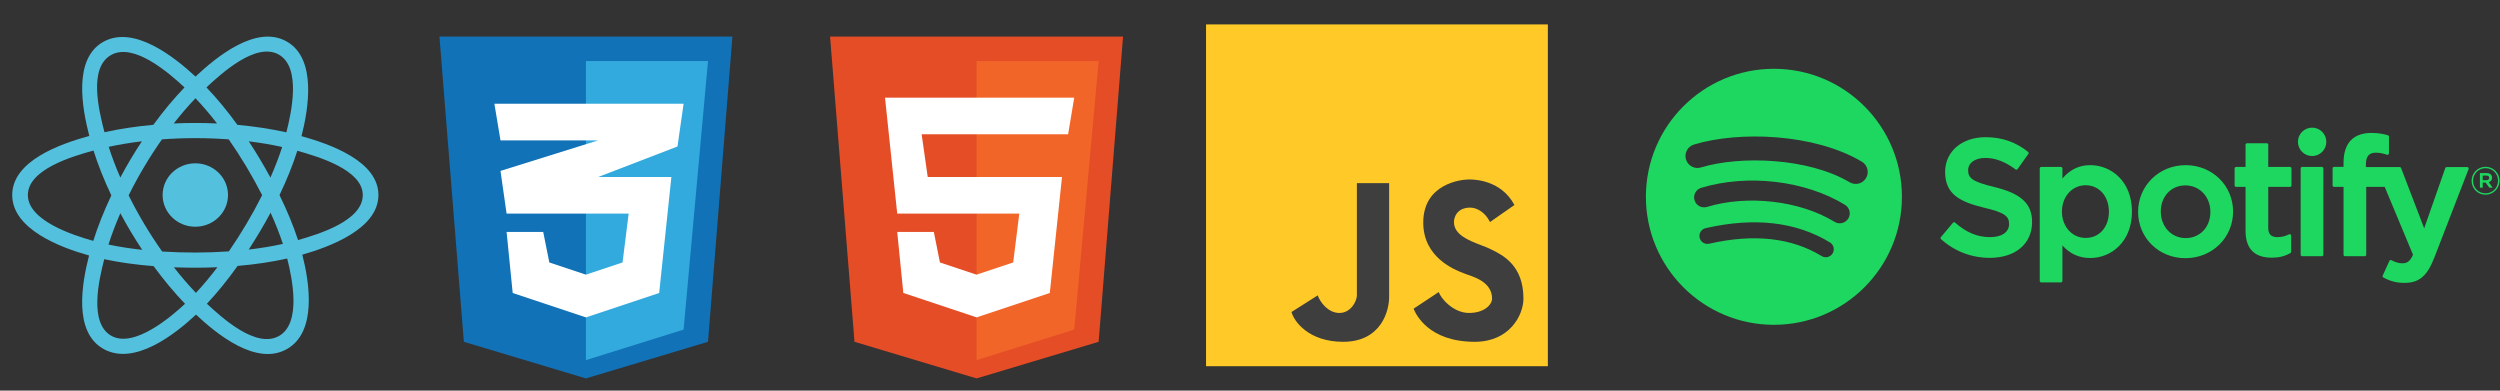 <svg width="512" height="80" viewBox="0 0 512 80" fill="none" xmlns="http://www.w3.org/2000/svg">
<rect x="0" y="0" width="512" height="80" fill="#333333" stroke="none"/>
<path d="M95 70L90 7.5H150L145 70L120 77.5L95 70Z" fill="#1172B8"/>
<path d="M145 12.5H120V73.75L140 67.5L145 12.5Z" fill="#33AADD"/>
<path d="M128.75 43.75H103.75L102.5 35L122.5 28.75H102.5L101.25 21.25H140L138.75 30L122.5 36.25H137.5L135 60L120 65L105 60L103.75 47.5H111.25L112.5 53.75L120 56.25L127.5 53.75L128.75 43.75Z" fill="white"/>
<path d="M175 70L170 7.5H230L225 70L200 77.5L175 70Z" fill="#E44D26"/>
<path d="M225 12.5H200V73.75L220 67.5L225 12.5Z" fill="#F16529"/>
<path d="M183.75 43.75L181.25 20H220L218.75 27.5H188.75L190 36.25H217.5L215 60L200 65L185 60L183.75 47.5H191.25L192.5 53.75L200 56.25L207.5 53.75L208.75 43.75H183.75Z" fill="white"/>
<rect x="247" y="5" width="70" height="70" fill="#FFCA28"/>
<path d="M289.5 63.219L294.654 59.809C295.058 61.078 297.615 64.091 300.846 64.091C304.077 64.091 305.577 62.327 305.577 61.157C305.577 57.969 302.278 56.845 300.693 56.305C300.435 56.217 300.222 56.145 300.077 56.081C300.002 56.049 299.89 56.006 299.745 55.95C297.982 55.277 291.481 52.793 291.481 45.593C291.481 37.662 299.135 36.75 300.865 36.75C301.998 36.75 307.442 36.889 310.154 41.984L305.154 45.474C304.058 43.253 302.236 42.52 301.115 42.52C298.346 42.52 297.769 44.55 297.769 45.474C297.769 48.067 300.778 49.229 303.318 50.211C303.983 50.467 304.616 50.712 305.154 50.966C307.923 52.275 312 54.416 312 61.157C312 64.534 309.168 70 302.038 70C292.462 70 289.923 64.25 289.5 63.219Z" fill="#3E3E3E"/>
<path d="M264.5 63.896L269.872 60.488C270.293 61.756 271.928 64.094 274.301 64.094C276.674 64.094 277.889 61.657 277.889 60.488V37.5H284.495V60.488C284.602 63.658 282.844 70 275.083 70C267.947 70 264.981 65.759 264.5 63.896Z" fill="#3E3E3E"/>
<path d="M46.697 39.94C46.697 36.354 43.699 33.446 40 33.446C36.301 33.446 33.303 36.354 33.303 39.94C33.303 43.526 36.301 46.434 40 46.434C43.699 46.434 46.697 43.526 46.697 39.94Z" fill="#53C1DE"/>
<path fill-rule="evenodd" clip-rule="evenodd" d="M61.751 27.884C63.165 22.312 64.943 11.979 58.676 8.475C52.438 4.987 44.321 11.671 40.035 15.683C35.761 11.711 27.416 5.056 21.154 8.57C14.919 12.07 16.842 22.232 18.287 27.839C12.471 29.441 2.5 32.891 2.5 39.94C2.5 46.968 12.46 50.722 18.242 52.322C16.791 57.961 14.965 67.977 21.208 71.469C27.493 74.983 35.813 68.486 40.138 64.43C44.452 68.466 52.492 75.005 58.73 71.504C64.989 67.991 63.359 57.796 61.913 52.156C67.518 50.553 77.5 46.881 77.5 39.94C77.5 32.959 67.476 29.481 61.751 27.884ZM61.041 49.167C60.091 46.254 58.81 43.156 57.243 39.955C58.739 36.83 59.97 33.772 60.893 30.877C65.09 32.057 74.296 34.753 74.296 39.94C74.296 45.175 65.462 47.897 61.041 49.167ZM57.125 68.815C52.47 71.427 45.555 65.174 42.37 62.202C44.483 59.961 46.595 57.356 48.656 54.462C52.282 54.151 55.708 53.64 58.814 52.944C59.832 56.934 61.801 66.191 57.125 68.815ZM22.809 68.778C18.154 66.175 20.281 57.237 21.349 53.083C24.421 53.742 27.821 54.216 31.456 54.502C33.531 57.333 35.704 59.935 37.894 62.214C35.188 64.752 27.486 71.392 22.809 68.778ZM5.704 39.94C5.704 34.685 14.855 32.008 19.148 30.831C20.086 33.791 21.317 36.886 22.803 40.015C21.298 43.191 20.049 46.335 19.102 49.33C15.009 48.194 5.704 45.198 5.704 39.94ZM22.759 11.259C27.434 8.635 34.687 15.025 37.79 17.9C35.611 20.169 33.458 22.752 31.401 25.566C27.873 25.883 24.497 26.392 21.393 27.074C20.228 22.552 18.09 13.88 22.759 11.259ZM50.948 28.943C53.341 29.236 55.634 29.625 57.787 30.102C57.141 32.11 56.335 34.21 55.386 36.363C54.011 33.833 52.535 31.354 50.948 28.943ZM40.036 20.12C41.514 21.672 42.994 23.406 44.449 25.286C41.496 25.151 38.538 25.15 35.585 25.284C37.042 23.421 38.535 21.69 40.036 20.12ZM24.641 36.361C23.708 34.215 22.91 32.106 22.258 30.069C24.398 29.604 26.68 29.225 29.058 28.937C27.466 31.343 25.993 33.821 24.641 36.361ZM29.126 51.164C26.67 50.898 24.353 50.538 22.214 50.087C22.876 48.014 23.692 45.859 24.645 43.667C26.015 46.233 27.511 48.736 29.126 51.164ZM40.124 59.979C38.606 58.39 37.091 56.633 35.612 54.743C38.582 54.856 41.558 54.856 44.527 54.728C43.067 56.652 41.592 58.412 40.124 59.979ZM55.417 43.556C56.419 45.771 57.264 47.914 57.935 49.952C55.761 50.434 53.413 50.821 50.939 51.109C52.538 48.652 54.037 46.134 55.417 43.556ZM46.868 51.485C42.325 51.8 37.754 51.797 33.209 51.511C30.627 47.854 28.329 44.007 26.344 40.014C28.319 36.03 30.601 32.191 33.171 28.54C37.719 28.206 42.295 28.205 46.842 28.541C49.39 32.193 51.669 36.022 53.689 39.97C51.693 43.953 49.399 47.8 46.868 51.485ZM57.076 11.166C61.752 13.781 59.67 23.068 58.649 27.106C55.537 26.41 52.158 25.892 48.621 25.57C46.56 22.725 44.425 20.138 42.281 17.899C45.424 14.961 52.445 8.577 57.076 11.166Z" fill="#53C1DE"/>
<g clip-path="url(#clip0)">
<path d="M363.296 14.087C348.817 14.087 337.079 25.824 337.079 40.303C337.079 54.782 348.817 66.519 363.296 66.519C377.776 66.519 389.513 54.782 389.513 40.303C389.513 25.825 377.776 14.088 363.295 14.088L363.296 14.087V14.087ZM375.318 51.898C374.849 52.668 373.841 52.912 373.071 52.44C366.915 48.68 359.166 47.828 350.041 49.913C349.161 50.114 348.285 49.562 348.085 48.683C347.883 47.803 348.432 46.927 349.314 46.726C359.3 44.445 367.866 45.427 374.777 49.65C375.547 50.123 375.791 51.128 375.318 51.898V51.898ZM378.527 44.76C377.936 45.721 376.677 46.025 375.716 45.433C368.669 41.102 357.927 39.847 349.592 42.377C348.511 42.704 347.369 42.095 347.041 41.016C346.715 39.935 347.325 38.795 348.404 38.467C357.925 35.578 369.762 36.977 377.854 41.95C378.815 42.541 379.119 43.8 378.527 44.76V44.76ZM378.803 37.326C370.353 32.308 356.413 31.846 348.346 34.295C347.05 34.688 345.68 33.956 345.288 32.661C344.895 31.365 345.626 29.996 346.922 29.602C356.183 26.791 371.577 27.334 381.305 33.109C382.473 33.8 382.855 35.305 382.163 36.469C381.474 37.634 379.965 38.018 378.804 37.326H378.803ZM408.406 38.288C403.879 37.209 403.074 36.451 403.074 34.859C403.074 33.355 404.489 32.343 406.596 32.343C408.637 32.343 410.66 33.112 412.782 34.694C412.845 34.742 412.926 34.761 413.004 34.748C413.086 34.736 413.155 34.693 413.202 34.627L415.412 31.512C415.503 31.384 415.478 31.207 415.356 31.109C412.829 29.082 409.987 28.097 406.662 28.097C401.775 28.097 398.36 31.03 398.36 35.227C398.36 39.727 401.305 41.32 406.396 42.55C410.725 43.548 411.458 44.384 411.458 45.878C411.458 47.534 409.98 48.564 407.601 48.564C404.959 48.564 402.802 47.672 400.391 45.587C400.332 45.533 400.25 45.511 400.175 45.515C400.094 45.521 400.022 45.559 399.972 45.618L397.492 48.567C397.389 48.692 397.402 48.874 397.521 48.98C400.326 51.485 403.776 52.806 407.501 52.806C412.767 52.806 416.17 49.929 416.17 45.474C416.179 41.715 413.928 39.633 408.415 38.292L408.406 38.288V38.288ZM428.085 33.824C425.802 33.824 423.93 34.723 422.384 36.565V34.492C422.384 34.328 422.252 34.194 422.089 34.194H418.035C417.873 34.194 417.741 34.328 417.741 34.492V57.533C417.741 57.696 417.873 57.83 418.035 57.83H422.089C422.252 57.83 422.384 57.696 422.384 57.533V50.261C423.93 51.992 425.802 52.84 428.085 52.84C432.327 52.84 436.622 49.575 436.622 43.333C436.628 37.09 432.333 33.824 428.088 33.824L428.085 33.824ZM431.907 43.333C431.907 46.51 429.95 48.73 427.145 48.73C424.375 48.73 422.284 46.41 422.284 43.333C422.284 40.256 424.375 37.936 427.145 37.936C429.903 37.936 431.907 40.205 431.907 43.333V43.333ZM447.626 33.824C442.163 33.824 437.883 38.03 437.883 43.401C437.883 48.714 442.135 52.875 447.56 52.875C453.042 52.875 457.334 48.683 457.334 43.333C457.334 38.001 453.07 33.824 447.626 33.824V33.824V33.824ZM447.626 48.761C444.721 48.761 442.529 46.426 442.529 43.331C442.529 40.223 444.645 37.967 447.56 37.967C450.484 37.967 452.688 40.302 452.688 43.399C452.688 46.507 450.559 48.761 447.626 48.761V48.761ZM468.998 34.194H464.537V29.634C464.537 29.471 464.406 29.338 464.243 29.338H460.189C460.026 29.338 459.891 29.471 459.891 29.634V34.194H457.944C457.781 34.194 457.65 34.328 457.65 34.492V37.975C457.65 38.138 457.781 38.272 457.944 38.272H459.891V47.287C459.891 50.928 461.704 52.775 465.282 52.775C466.735 52.775 467.94 52.474 469.077 51.829C469.17 51.779 469.227 51.679 469.227 51.572V48.254C469.227 48.154 469.174 48.057 469.086 48.004C468.998 47.947 468.889 47.944 468.798 47.991C468.018 48.382 467.264 48.564 466.419 48.564C465.119 48.564 464.537 47.972 464.537 46.651V38.274H468.998C469.161 38.274 469.293 38.14 469.293 37.977V34.493C469.299 34.33 469.167 34.196 469.001 34.196L468.998 34.194V34.194ZM484.538 34.212V33.652C484.538 32.005 485.171 31.27 486.586 31.27C487.431 31.27 488.11 31.438 488.871 31.691C488.965 31.721 489.062 31.706 489.137 31.65C489.216 31.594 489.259 31.504 489.259 31.409V27.993C489.259 27.863 489.178 27.747 489.05 27.709C488.248 27.47 487.221 27.225 485.681 27.225C481.94 27.225 479.958 29.333 479.958 33.319V34.177H478.011C477.848 34.177 477.714 34.31 477.714 34.474V37.975C477.714 38.138 477.848 38.272 478.011 38.272H479.958V52.173C479.958 52.339 480.093 52.471 480.256 52.471H484.307C484.473 52.471 484.604 52.339 484.604 52.173V38.273H488.389L494.187 52.173C493.53 53.632 492.882 53.923 491.999 53.923C491.285 53.923 490.53 53.711 489.763 53.288C489.691 53.25 489.604 53.244 489.529 53.266C489.45 53.294 489.385 53.35 489.353 53.426L487.979 56.44C487.913 56.584 487.97 56.75 488.107 56.825C489.541 57.602 490.834 57.934 492.434 57.934C495.427 57.934 497.083 56.538 498.538 52.787L505.57 34.618C505.607 34.527 505.595 34.423 505.538 34.342C505.485 34.262 505.395 34.213 505.297 34.213H501.077C500.949 34.213 500.836 34.294 500.796 34.412L496.472 46.758L491.739 34.404C491.695 34.289 491.585 34.213 491.463 34.213H484.538V34.212V34.212ZM475.529 34.194H471.475C471.312 34.194 471.177 34.328 471.177 34.492V52.173C471.177 52.339 471.312 52.471 471.475 52.471H475.529C475.691 52.471 475.826 52.339 475.826 52.173V34.493C475.826 34.329 475.695 34.196 475.529 34.196V34.194ZM473.525 26.143C471.919 26.143 470.617 27.443 470.617 29.048C470.617 30.655 471.919 31.956 473.525 31.956C475.131 31.956 476.43 30.655 476.43 29.048C476.43 27.443 475.128 26.143 473.525 26.143ZM509.032 39.88C507.429 39.88 506.18 38.592 506.18 37.027C506.18 35.463 507.445 34.16 509.048 34.16C510.651 34.16 511.9 35.448 511.9 37.011C511.9 38.575 510.635 39.88 509.032 39.88ZM509.048 34.444C507.586 34.444 506.481 35.605 506.481 37.027C506.481 38.449 507.58 39.595 509.032 39.595C510.494 39.595 511.599 38.434 511.599 37.011C511.599 35.589 510.5 34.444 509.048 34.444V34.444ZM509.68 37.304L510.488 38.434H509.805L509.079 37.398H508.456V38.434H507.886V35.44H509.22C509.918 35.44 510.375 35.796 510.375 36.395C510.378 36.886 510.094 37.186 509.683 37.304H509.68ZM509.198 35.953H508.456V36.901H509.198C509.568 36.901 509.79 36.719 509.79 36.427C509.79 36.118 509.568 35.953 509.198 35.953V35.953Z" fill="#1ED760"/>
</g>
<defs>
<clipPath id="clip0">
<rect width="175" height="52.594" fill="white" transform="translate(337 14)"/>
</clipPath>
</defs>
</svg>
